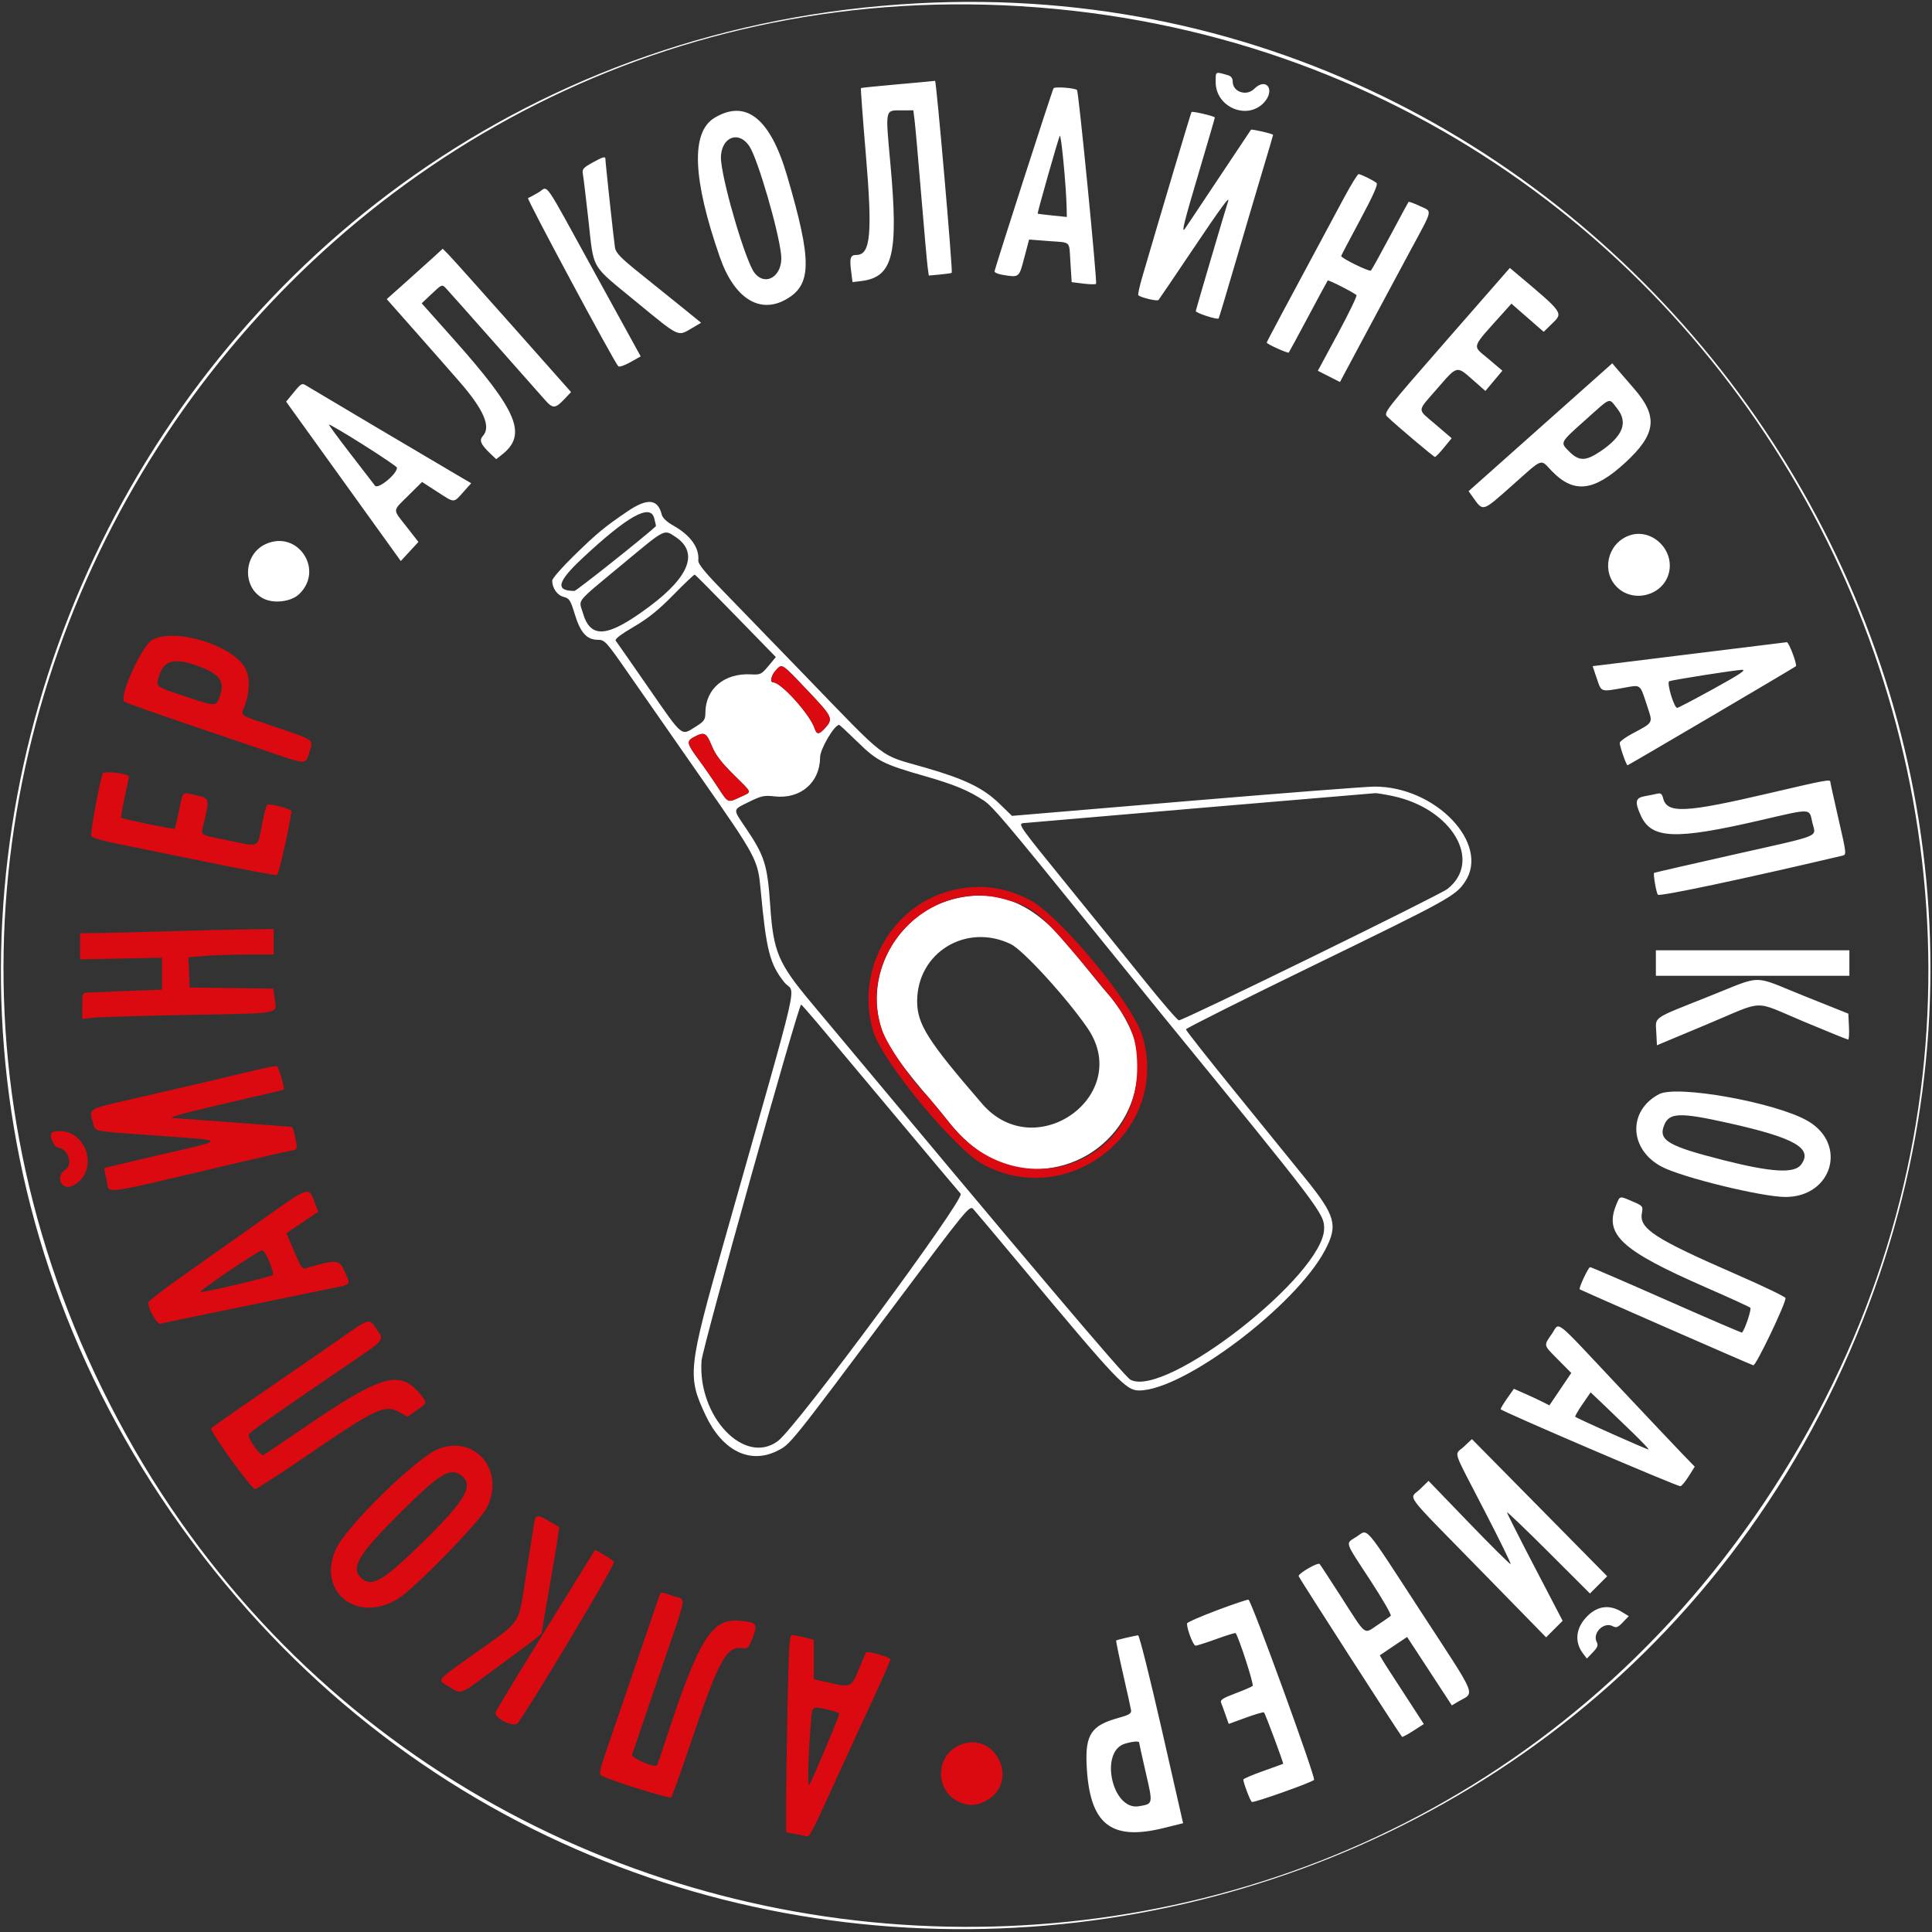 <svg width="139" height="139" viewBox="0 0 139 139" fill="none" xmlns="http://www.w3.org/2000/svg">
<rect x="0" y="0" width="139" height="139" fill="#333333" stroke="none"/>
<path fill-rule="evenodd" clip-rule="evenodd" d="M66.045 0.237C10.666 3.199 -19.195 66.58 13.869 110.984C46.215 154.424 114.103 145.381 134.022 94.979C152.46 48.323 116.04 -2.438 66.045 0.237ZM73.389 0.444C126.897 3.686 156.748 63.713 126.926 108.101C97.293 152.208 30.81 147.682 7.372 99.963C-15.877 52.629 20.852 -2.74 73.389 0.444ZM87.464 5.918C87.464 7.709 89.721 8.669 90.927 7.391C91.786 6.48 91.109 5.517 90.228 6.398C89.679 6.947 88.688 6.61 88.688 5.874C88.688 5.628 88.576 5.478 88.344 5.411C87.408 5.142 87.464 5.11 87.464 5.918ZM64.592 6.066C63.161 6.192 61.969 6.314 61.942 6.336C61.915 6.359 62.073 8.501 62.293 11.097C62.777 16.823 62.636 18.341 61.62 18.341C61.187 18.341 61.115 18.551 61.231 19.474L61.334 20.297L61.968 20.219C64.245 19.94 64.651 18.321 64.067 11.852C63.694 7.725 63.646 7.944 64.922 7.94L65.711 7.937L65.802 8.664C65.853 9.064 66.065 11.456 66.274 13.981C66.483 16.505 66.692 18.853 66.738 19.198L66.822 19.825L67.619 19.752C68.058 19.712 68.443 19.655 68.475 19.628C68.563 19.549 67.368 5.793 67.275 5.816C67.23 5.827 66.022 5.94 64.592 6.066ZM75.8 6.35C75.679 6.558 71.553 19.361 71.553 19.529C71.553 19.611 71.811 19.721 72.127 19.773C73.337 19.973 73.31 19.994 73.691 18.552L74.039 17.234L75.435 17.342C77.112 17.473 76.908 17.268 77.015 18.921L77.104 20.3L77.937 20.404C78.394 20.461 78.808 20.469 78.856 20.422C78.954 20.323 77.606 6.597 77.487 6.477C77.337 6.327 75.878 6.218 75.8 6.35ZM85.723 8.062C85.669 8.149 83.611 15.044 82.177 19.943C81.98 20.613 81.855 21.197 81.898 21.241C82.063 21.406 83.257 21.691 83.347 21.587C83.4 21.527 84.461 19.963 85.705 18.111C87.894 14.855 88.525 13.996 88.347 14.516C88.204 14.935 86.052 22.24 86.031 22.377C86.01 22.511 87.583 23.024 87.676 22.913C87.704 22.881 88.259 21.03 88.911 18.8C89.562 16.57 90.433 13.624 90.845 12.252C91.258 10.881 91.595 9.735 91.595 9.705C91.595 9.627 90.057 9.27 90.002 9.335C89.976 9.366 88.903 10.974 87.617 12.91C86.332 14.845 85.255 16.457 85.225 16.492C84.998 16.754 85.203 15.935 86.239 12.451C86.888 10.263 87.413 8.463 87.404 8.451C87.324 8.34 85.772 7.981 85.723 8.062ZM51.41 8.475C49.696 9.502 49.824 12.857 51.79 18.501C52.816 21.449 54.637 22.616 56.542 21.546C58.419 20.49 58.434 18.797 56.621 12.622C55.413 8.51 53.668 7.121 51.41 8.475ZM76.741 14.949L76.755 15.611L75.722 15.504C75.154 15.445 74.675 15.385 74.657 15.37C74.615 15.336 76.11 10.072 76.246 9.774C76.342 9.564 76.707 13.381 76.741 14.949ZM53.916 10.523C54.509 11.406 56.017 16.568 56.2 18.341C56.353 19.826 55.099 20.668 54.282 19.629C53.683 18.867 52.107 13.616 51.886 11.642C51.701 9.998 53.06 9.249 53.916 10.523ZM42.593 11.719C41.96 12.071 41.871 12.179 41.935 12.518C41.976 12.733 42.155 14.218 42.333 15.816C42.742 19.491 42.441 18.974 45.782 21.721C48.907 24.291 48.749 24.215 49.747 23.63L50.443 23.222L49.179 22.195C48.484 21.631 47.108 20.522 46.121 19.731C44.667 18.568 44.31 18.204 44.246 17.82C44.169 17.352 43.556 11.687 43.556 11.434C43.556 11.229 43.38 11.281 42.593 11.719ZM96.686 14.248C92.137 22.717 91.136 24.593 91.136 24.649C91.136 24.75 92.658 25.439 92.722 25.366C92.753 25.331 93.383 24.166 94.122 22.778C94.861 21.389 95.493 20.222 95.526 20.183C95.58 20.12 97.338 21.012 97.593 21.232C97.652 21.283 97.051 22.529 96.257 24.001L94.814 26.677L95.611 27.081L96.406 27.484L98.297 23.945C99.337 21.999 100.763 19.339 101.467 18.035C103.132 14.951 103.068 15.251 102.157 14.825C101.734 14.627 101.364 14.493 101.337 14.528C101.309 14.564 100.717 15.66 100.021 16.964C99.325 18.268 98.7 19.394 98.632 19.466C98.53 19.574 96.491 18.576 96.491 18.417C96.491 18.389 97.102 17.227 97.85 15.833C98.808 14.047 99.158 13.259 99.035 13.162C98.779 12.958 97.904 12.527 97.746 12.527C97.672 12.527 97.194 13.302 96.686 14.248ZM38.736 13.85C38.4 14.045 38.063 14.226 37.989 14.253C37.874 14.293 44.14 25.971 44.481 26.351C44.546 26.424 44.935 26.293 45.347 26.062L46.096 25.641L42.786 19.62C38.937 12.619 39.494 13.411 38.736 13.85ZM31.235 18.463C30.896 18.774 29.99 19.59 29.222 20.274L27.825 21.52L29.97 23.947C31.149 25.281 32.561 26.89 33.108 27.52C34.811 29.486 35.333 30.71 34.746 31.359C34.461 31.674 34.581 31.97 35.255 32.611L35.701 33.036L36.112 32.713C37.956 31.263 37.256 29.59 32.639 24.403L30.34 21.822L31.071 21.131C31.783 20.458 31.808 20.448 32.076 20.73C32.227 20.888 33.78 22.636 35.527 24.613C37.274 26.591 38.936 28.469 39.22 28.787C39.795 29.429 39.948 29.414 40.676 28.643L41.086 28.209L36.88 23.466C34.567 20.858 32.489 18.537 32.263 18.31L31.852 17.896L31.235 18.463ZM104.074 24.487C99.662 29.535 99.528 29.707 99.803 29.973C100.43 30.581 103.148 32.875 103.24 32.875C103.294 32.875 103.587 32.572 103.89 32.202L104.442 31.529L103.307 30.557C101.925 29.374 101.914 29.674 103.397 27.964C104.857 26.28 104.788 26.297 105.959 27.327L106.869 28.128L107.479 27.399L108.09 26.67L107.11 25.837C105.888 24.8 105.769 25.165 108.221 22.427L108.74 21.848L109.902 22.86L111.063 23.873L111.656 23.295C112.482 22.488 112.534 22.562 109.028 19.612L108.629 19.276L104.074 24.487ZM110.829 30.738L105.66 35.338L105.954 35.751C106.722 36.828 106.613 36.86 108.789 34.93C111.086 32.892 110.788 33.001 111.644 33.887C113.225 35.524 114.66 35.367 116.903 33.312C119.164 31.24 119.319 29.973 117.558 27.953C117.036 27.354 116.471 26.701 116.303 26.501L115.997 26.139L110.829 30.738ZM21.146 28.215L20.586 28.898L24.711 34.631L28.836 40.365L29.47 39.677L30.104 38.989L29.257 37.905C28.226 36.587 28.213 36.809 29.387 35.645L30.366 34.675L31.469 35.389C32.731 36.205 32.615 36.205 33.345 35.389L33.902 34.767L33.106 34.302C31.362 33.282 22.345 27.94 22.035 27.743C21.729 27.547 21.666 27.58 21.146 28.215ZM116.341 29.381C117.155 30.396 116.77 31.378 115.124 32.486C114.086 33.185 113.601 33.187 112.909 32.495C112.231 31.817 112.197 31.883 114.09 30.192C115.963 28.52 115.721 28.607 116.341 29.381ZM28.562 33.647C28.562 34.113 27.193 35.232 26.978 34.941C26.853 34.773 26.058 33.74 25.211 32.646C24.363 31.552 23.669 30.608 23.668 30.549C23.667 30.49 24.768 31.136 26.114 31.986C27.461 32.835 28.562 33.582 28.562 33.647ZM45.133 36.798C43.472 37.929 42.963 38.351 41.299 39.973C40.437 40.813 39.73 41.622 39.73 41.771C39.73 42.312 40.088 42.824 40.55 42.944C40.964 43.051 41.047 43.18 41.358 44.204C41.76 45.522 42.223 46.032 43.017 46.032C43.511 46.032 43.607 46.139 45.259 48.519C46.207 49.886 48.497 53.173 50.347 55.824C54.457 61.713 54.522 61.833 54.726 64.023C55.133 68.382 55.379 69.346 56.418 70.66C57.23 71.687 57.838 69.055 52.116 89.253C49.495 98.505 49.441 99.001 50.758 101.809C51.963 104.376 53.947 105.367 55.916 104.386C56.867 103.912 56.784 104.015 64.268 94.016C69.542 86.971 69.76 86.704 70.016 86.979C70.162 87.135 71.717 88.985 73.472 91.089C80.42 99.418 81.008 100.039 81.954 100.039C85.152 100.039 93.232 93.939 95.334 89.939C96.279 88.139 96.094 87.475 93.882 84.74C93.099 83.772 90.853 81.004 88.89 78.588C86.928 76.173 85.322 74.135 85.322 74.059C85.322 73.983 89.47 71.904 94.54 69.439C104.237 64.724 104.722 64.457 105.399 63.447C107.232 60.719 103.296 56.578 98.884 56.593C98.283 56.594 92.17 57.069 85.299 57.647L72.807 58.699L71.897 57.814C70.743 56.692 69.395 56.04 66.51 55.211C63.181 54.254 63.965 54.857 57.864 48.55C55.425 46.03 52.706 43.221 51.82 42.31C50.676 41.132 50.219 40.558 50.241 40.322C50.324 39.41 49.677 38.507 48.443 37.813C47.959 37.541 47.669 37.263 47.606 37.01C47.325 35.885 46.569 35.82 45.133 36.798ZM47.063 37.265C47.149 37.576 47.204 37.845 47.185 37.862C46.338 38.648 41.471 42.514 41.33 42.514C39.924 42.514 40.085 41.86 41.911 40.154C45.138 37.138 46.774 36.221 47.063 37.265ZM48.6 38.628C50.261 39.727 49.632 41.448 46.788 43.586C43.737 45.878 42.492 46.01 41.937 44.1C41.639 43.076 41.297 43.492 44.879 40.515C47.902 38.002 47.761 38.073 48.6 38.628ZM117.145 38.555C115.623 39.159 115.201 41.155 116.36 42.265C117.548 43.404 119.635 42.836 120.06 41.259C120.524 39.533 118.772 37.907 117.145 38.555ZM19.118 39.143C17.506 39.874 17.399 42.261 18.942 43.059C19.698 43.45 20.946 43.297 21.524 42.743C23.35 40.994 21.416 38.099 19.118 39.143ZM52.942 44.32L55.82 47.274L55.285 47.916C54.781 48.519 54.707 48.555 54.029 48.518C52.114 48.414 50.76 49.552 50.75 51.272C50.746 51.789 50.674 51.891 50.019 52.302C48.993 52.947 49.154 53.081 46.681 49.513C45.442 47.725 44.37 46.187 44.299 46.095C44.215 45.986 44.658 45.643 45.584 45.103C46.637 44.488 47.369 43.899 48.451 42.795C49.25 41.98 49.941 41.325 49.985 41.34C50.029 41.354 51.36 42.696 52.942 44.32ZM121.487 47.075L114.584 47.928L114.884 48.816C115.22 49.812 115.146 49.786 116.807 49.489C118.094 49.258 117.971 49.162 118.522 50.839C118.923 52.06 118.984 51.953 117.412 52.795C116.929 53.054 116.533 53.347 116.533 53.447C116.533 53.705 117.006 55.059 117.096 55.059C117.156 55.059 129.028 48.075 129.205 47.935C129.324 47.841 128.701 46.187 128.553 46.204C128.463 46.214 125.283 46.606 121.487 47.075ZM58.075 49.653C59.894 51.566 59.959 51.699 59.392 52.344C58.943 52.854 58.757 52.873 58.614 52.42C58.303 51.433 56.203 49.093 55.628 49.093C55.372 49.093 55.485 48.581 55.821 48.222C56.283 47.731 56.191 47.673 58.075 49.653ZM123.292 49.553C121.919 50.309 120.738 50.928 120.667 50.928C120.438 50.928 119.89 49.086 120.097 49.011C120.406 48.901 124.841 48.205 125.33 48.191C125.675 48.181 125.172 48.517 123.292 49.553ZM61.689 53.372C63.122 54.77 63.525 54.974 66.568 55.847C68.655 56.445 69.69 56.875 70.784 57.599C71.413 58.015 72.334 59.102 78.29 66.457C80.675 69.402 83.048 72.328 83.564 72.959C95.072 87.052 95.267 87.31 95.266 88.383C95.264 91.707 83.857 100.619 81.334 99.268C80.913 99.043 74.545 91.521 58.347 72.118C55.982 69.285 55.641 68.478 55.415 65.157C55.214 62.211 55.014 61.577 53.635 59.539C52.708 58.17 52.693 58.281 53.887 57.692C54.766 57.258 54.984 57.211 55.702 57.295C57.584 57.516 58.995 56.312 59.004 54.474C59.007 53.888 60.03 52.152 60.372 52.152C60.41 52.152 61.002 52.701 61.689 53.372ZM51.202 53.644C51.469 54.297 51.869 54.829 52.76 55.714C54.175 57.119 54.118 56.939 53.272 57.337C52.347 57.772 52.4 57.795 51.645 56.636C51.278 56.073 50.651 55.169 50.25 54.627C49.405 53.482 49.374 53.318 49.943 53.018C50.673 52.634 50.819 52.707 51.202 53.644ZM127.319 57.061C121.23 58.486 119.936 58.548 119.655 57.429C119.576 57.113 119.482 57.041 119.229 57.102C119.05 57.145 118.646 57.227 118.331 57.284C117.654 57.407 117.6 57.682 118.053 58.681C118.816 60.362 120.517 60.432 126.574 59.032C130.422 58.143 130.153 58.132 130.396 59.199C130.637 60.261 131.231 60.022 124.718 61.488C121.604 62.189 119.035 62.779 119.008 62.798C118.928 62.855 119.15 64.17 119.273 64.37C119.367 64.522 125.383 63.251 132.538 61.566C132.86 61.49 132.859 61.476 132.274 58.925C131.951 57.514 131.685 56.308 131.683 56.245C131.677 56.058 131.323 56.124 127.319 57.061ZM100.204 57.273C104.466 58.176 106.686 61.946 104.141 63.955C103.575 64.401 85.132 73.425 84.817 73.409C84.717 73.404 83.635 72.156 82.415 70.636C81.195 69.116 78.623 65.936 76.698 63.569C73.322 59.417 73.214 59.265 73.638 59.22C74.183 59.163 98.622 57.081 98.939 57.065C99.065 57.059 99.634 57.152 100.204 57.273ZM68.424 64.733C64.494 65.845 62.151 70.216 63.433 74.046C63.854 75.304 64.824 76.674 67.447 79.717C67.586 79.879 67.928 80.301 68.206 80.654C69.585 82.409 71.313 83.644 72.812 83.949C78.191 85.043 82.724 80.595 81.721 75.208C81.531 74.181 80.579 72.43 79.711 71.506C79.552 71.338 79.037 70.718 78.566 70.129C78.095 69.54 77.561 68.886 77.379 68.675C77.197 68.465 76.724 67.918 76.328 67.46C74.028 64.798 71.4 63.892 68.424 64.733ZM72.713 67.919C73.597 68.341 76.719 71.755 78.235 73.956C81.555 78.778 74.507 83.862 70.664 79.416C66.746 74.883 65.985 73.684 65.985 72.041C65.985 68.538 69.499 66.385 72.713 67.919ZM119.134 69.288V70.205H126.095H133.056V69.288V68.37H126.095H119.134V69.288ZM122.817 71.74C118.816 73.331 119.105 73.129 119.164 74.287L119.21 75.202L122.805 73.699C127.088 71.907 126.04 71.938 129.762 73.495C131.472 74.21 132.917 74.795 132.971 74.795C133.026 74.795 133.05 74.375 133.025 73.862L132.98 72.928L129.77 71.643C125.951 70.114 126.944 70.1 122.817 71.74ZM58.814 73.607C59.401 74.302 61.897 77.281 64.361 80.226C66.824 83.171 68.964 85.719 69.117 85.888C69.446 86.252 57.325 102.654 55.974 103.671C53.574 105.479 50.183 101.92 50.473 97.897C50.541 96.956 57.474 72.174 57.64 72.277C57.699 72.313 58.227 72.911 58.814 73.607ZM119.363 78.721C117.104 79.912 117.2 82.687 119.542 83.935C120.983 84.703 126.761 86.117 128.46 86.117C131.828 86.117 132.939 82.311 130.058 80.646C127.762 79.319 120.655 78.04 119.363 78.721ZM124.335 80.793C129.146 81.865 130.462 82.62 129.576 83.797C129.092 84.439 127.456 84.345 124.029 83.477C119.984 82.453 119.281 82.036 119.739 80.93C120.106 80.045 120.876 80.022 124.335 80.793ZM116.295 86.647C115.39 88.815 116.608 89.946 122.729 92.623C124.412 93.358 125.851 94.016 125.926 94.085C126.032 94.18 125.552 95.627 125.332 95.876C125.31 95.9 122.871 94.85 119.912 93.543C116.952 92.235 114.473 91.165 114.403 91.165C114.277 91.165 113.559 92.693 113.654 92.76C113.778 92.847 125.966 98.185 126.144 98.229C126.33 98.276 128.472 93.807 128.462 93.391C128.461 93.303 126.894 92.548 124.982 91.714C119.021 89.113 117.916 88.397 118.128 87.268C118.218 86.788 118.193 86.757 117.464 86.443C116.504 86.03 116.557 86.021 116.295 86.647ZM111.65 95.966C111.047 96.842 111.021 96.736 112.113 97.837L113.047 98.78L112.26 99.946L111.473 101.112L111.046 100.892C110.812 100.77 110.237 100.501 109.769 100.295L108.919 99.918L108.442 100.595C108.18 100.967 107.965 101.324 107.965 101.387C107.965 101.509 120.626 106.933 120.893 106.927C120.977 106.925 121.245 106.608 121.488 106.223L121.931 105.523L121.09 104.655C120.628 104.178 118.47 101.894 116.295 99.58C111.689 94.681 112.239 95.109 111.65 95.966ZM117.405 103.016C118.096 103.685 118.639 104.256 118.611 104.284C118.565 104.33 113.489 102.066 113.333 101.93C113.298 101.9 113.532 101.492 113.854 101.025L114.44 100.174L115.294 100.986C115.763 101.433 116.713 102.346 117.405 103.016ZM105.326 104.077C104.623 104.734 104.415 104.074 106.752 108.593C107.853 110.72 108.722 112.49 108.684 112.528C108.647 112.565 107.303 111.234 105.697 109.569L102.778 106.542L102.157 107.148C101.385 107.901 100.831 107.156 106.426 112.879L111.236 117.8L111.831 117.205L112.426 116.61L110.425 112.772C109.325 110.661 108.424 108.878 108.424 108.81C108.424 108.742 109.767 110.027 111.407 111.666L114.39 114.646L115.011 114.025L115.631 113.404L110.766 108.472L105.9 103.54L105.326 104.077ZM97.601 110.56C96.78 111.088 96.688 110.79 98.568 113.666C99.458 115.027 100.129 116.192 100.059 116.254C99.99 116.317 99.556 116.618 99.096 116.923C98.098 117.584 98.343 117.776 96.484 114.879C95.701 113.659 95.008 112.6 94.944 112.526C94.823 112.384 93.432 113.183 93.431 113.395C93.431 113.484 100.556 124.559 100.87 124.958C100.895 124.99 101.258 124.796 101.677 124.528L102.438 124.039L101.629 122.787C101.184 122.098 100.465 120.99 100.03 120.326C99.596 119.661 99.258 119.103 99.281 119.087C99.303 119.071 99.752 118.768 100.278 118.415L101.236 117.773L102.845 120.234L104.453 122.695L104.881 122.442C106.134 121.702 106.405 122.363 102.228 115.952C98.021 109.495 98.46 110.006 97.601 110.56ZM87.541 115.86C86.363 116.302 85.399 116.727 85.399 116.804C85.399 117.232 85.85 118.398 86.015 118.398C86.122 118.398 86.803 118.182 87.529 117.917C88.255 117.653 88.871 117.464 88.897 117.496C89.123 117.776 90.229 121.2 90.124 121.294C90.049 121.362 89.485 121.606 88.869 121.837C87.973 122.173 87.771 122.307 87.853 122.507C87.909 122.645 88.056 123.044 88.178 123.394L88.401 124.03L89.635 123.58C90.314 123.332 90.902 123.161 90.94 123.2C91.032 123.292 92.363 126.864 92.318 126.897C92.299 126.911 91.647 127.148 90.868 127.424C90.09 127.7 89.453 127.973 89.453 128.03C89.453 128.264 89.949 129.572 90.066 129.643C90.197 129.724 94.342 128.255 94.543 128.056C94.681 127.919 90.032 115.143 89.824 115.09C89.746 115.071 88.719 115.417 87.541 115.86ZM114.256 116.221C113.372 117.063 113.237 118.113 113.902 118.977L114.171 119.327L114.6 118.878C114.938 118.526 114.998 118.368 114.882 118.146C114.541 117.496 115.386 116.653 116.032 116.999C116.283 117.133 116.409 117.084 116.759 116.718L117.184 116.275L116.667 115.96C115.815 115.441 114.982 115.531 114.256 116.221ZM81.039 117.828C80.66 117.916 80.329 118.003 80.304 118.022C80.278 118.041 80.499 119.115 80.794 120.408C81.09 121.7 81.352 122.888 81.376 123.045C81.412 123.28 81.24 123.383 80.447 123.603C78.525 124.134 78.079 124.795 78.178 126.965C78.373 131.23 79.887 132.473 83.729 131.518L85.119 131.173L83.577 124.403C82.729 120.679 81.966 117.641 81.881 117.651C81.796 117.661 81.417 117.741 81.039 117.828ZM81.956 125.369C81.956 125.417 82.171 126.389 82.433 127.529C82.96 129.82 82.968 129.778 81.933 129.953C80.009 130.278 79.073 125.992 80.95 125.447C81.512 125.284 81.956 125.249 81.956 125.369Z" fill="white"/>
<path fill-rule="evenodd" clip-rule="evenodd" d="M10.968 46.025C10.213 46.427 8.54 50.108 8.941 50.485C9.004 50.544 11.018 51.26 13.416 52.075C15.814 52.889 18.671 53.861 19.765 54.233C22.059 55.012 21.994 55.016 22.271 54.073C22.536 53.174 22.668 53.27 19.842 52.313C17.027 51.36 17.329 51.584 17.643 50.681C17.993 49.671 17.982 48.654 17.614 48.025C16.658 46.387 12.588 45.163 10.968 46.025ZM14.086 47.862C15.736 48.43 16.18 48.96 15.856 49.975C15.577 50.85 15.557 50.851 13.544 50.178C11.1 49.36 11.205 49.437 11.442 48.644C11.778 47.523 12.489 47.313 14.086 47.862ZM55.821 48.222C55.485 48.581 55.372 49.093 55.628 49.093C56.203 49.093 58.303 51.433 58.614 52.42C58.757 52.873 58.943 52.854 59.392 52.344C59.96 51.699 59.894 51.566 58.075 49.653C56.191 47.673 56.283 47.731 55.821 48.222ZM49.943 53.018C49.374 53.318 49.405 53.482 50.25 54.627C50.651 55.169 51.278 56.073 51.645 56.636C52.4 57.795 52.347 57.772 53.272 57.337C54.118 56.939 54.175 57.119 52.76 55.714C51.869 54.829 51.469 54.297 51.202 53.644C50.819 52.707 50.673 52.634 49.943 53.018ZM7.397 55.633C7.231 55.903 6.486 59.921 6.564 60.126C6.622 60.276 7.327 60.485 8.694 60.758C9.819 60.982 12.768 61.583 15.249 62.093C17.73 62.603 19.837 62.991 19.93 62.955C20.058 62.906 20.831 59.493 20.971 58.359C20.99 58.209 19.395 57.787 19.219 57.896C19.162 57.931 18.995 58.582 18.847 59.343C18.517 61.043 18.714 60.949 16.453 60.474C14.197 60.001 14.434 60.198 14.711 59.021C15.08 57.454 15.072 57.431 14.092 57.212C13.064 56.982 13.18 56.873 12.875 58.353C12.737 59.024 12.6 59.597 12.57 59.627C12.509 59.689 8.821 58.929 8.725 58.834C8.691 58.799 8.802 58.128 8.973 57.343C9.145 56.558 9.285 55.898 9.285 55.877C9.285 55.668 7.516 55.439 7.397 55.633ZM68.688 64.011C64.217 64.983 61.463 69.791 62.835 74.232C63.504 76.397 68.728 82.711 70.736 83.782C76.955 87.096 84.183 81.286 82.203 74.566C81.506 72.2 76.197 65.806 74.015 64.705C72.274 63.826 70.565 63.603 68.688 64.011ZM72.246 64.688C74.565 65.331 74.744 65.491 79.347 71.047C81.319 73.427 81.794 74.515 81.817 76.704C81.894 84.035 73.106 86.796 68.415 80.915C67.825 80.175 66.733 78.849 66.652 78.773C65.612 77.804 63.8 75.143 63.433 74.046C61.628 68.654 66.788 63.175 72.246 64.688ZM12.192 67.001C10.299 67.059 8.079 67.115 7.258 67.126L5.766 67.146V68.084V69.022L8.711 68.964L11.657 68.905V70.052V71.2L9.209 71.294C7.862 71.346 6.571 71.397 6.34 71.409C5.929 71.429 5.919 71.451 5.919 72.367V73.305L6.799 73.214C7.283 73.164 10.341 73.076 13.595 73.019C20.281 72.902 19.914 72.968 19.768 71.91L19.661 71.13L16.653 71.088L13.645 71.047L13.601 69.961L13.556 68.874L14.733 68.775C15.381 68.72 16.76 68.675 17.799 68.675H19.689V67.757V66.839L17.662 66.868C16.547 66.883 14.085 66.943 12.192 67.001ZM18.235 77.032C16.006 77.571 12.671 78.351 9.4 79.097C6.292 79.807 6.398 79.741 6.689 80.788C6.867 81.428 6.548 81.36 10.815 81.672C16.565 82.093 16.516 81.917 11.228 83.152C9.192 83.628 7.515 84.025 7.501 84.034C7.487 84.043 7.563 84.43 7.669 84.893C7.911 85.942 6.782 86.09 17.088 83.661C18.897 83.234 20.607 82.845 20.887 82.796C21.378 82.71 21.394 82.686 21.3 82.155C21.162 81.374 21.061 81.068 20.941 81.067C20.883 81.066 19.046 80.929 16.858 80.762C14.67 80.595 12.743 80.455 12.574 80.452C11.898 80.439 12.844 80.168 16.552 79.31C18.656 78.824 20.39 78.416 20.406 78.404C20.503 78.333 20.042 76.726 19.918 76.697C19.834 76.678 19.077 76.828 18.235 77.032ZM3.717 81.502C3.541 81.786 3.879 82.522 4.207 82.57C4.919 82.674 5.266 83.807 4.696 84.163C3.95 84.629 4.428 85.689 5.214 85.314C7.111 84.409 6.377 81.374 4.261 81.374C4.005 81.374 3.76 81.431 3.717 81.502ZM18.686 87.877C16.839 89.186 14.281 90.995 13 91.897C11.72 92.799 10.67 93.614 10.667 93.709C10.653 94.18 11.306 95.307 11.552 95.236C11.694 95.196 12.533 95.016 13.416 94.837C14.3 94.657 16.675 94.168 18.694 93.75C20.714 93.332 22.883 92.886 23.513 92.758C25.346 92.388 25.223 92.494 24.853 91.603C24.428 90.582 24.313 90.568 21.966 91.254C21.724 91.324 21.628 91.154 20.814 89.219L20.607 88.727L21.751 87.954L22.897 87.181L22.648 86.534C22.186 85.335 22.351 85.279 18.686 87.877ZM19.385 90.788C19.574 91.254 19.689 91.675 19.64 91.725C19.503 91.862 14.613 93.018 14.429 92.956C14.254 92.898 18.579 89.972 18.868 89.953C18.963 89.947 19.196 90.323 19.385 90.788ZM24.431 96.343C23.38 97.08 20.886 98.802 18.889 100.17C16.893 101.538 15.23 102.705 15.194 102.763C15.075 102.956 18.108 107.154 18.352 107.135C18.481 107.124 20.09 106.084 21.93 104.823C27.041 101.318 27.69 101.011 28.742 101.602L29.316 101.925L29.94 101.492C30.765 100.92 30.76 100.941 30.224 100.291C28.758 98.513 27.44 98.902 21.754 102.796C20.323 103.775 19.071 104.624 18.971 104.682C18.756 104.808 17.791 103.481 17.897 103.204C17.962 103.035 19.971 101.622 25.388 97.933C27.714 96.35 27.66 96.425 27.071 95.591C26.527 94.824 26.652 94.788 24.431 96.343ZM31.583 104.227C30.049 104.796 24.968 109.745 24.179 111.437C22.748 114.506 25.706 116.864 28.658 115.009C29.877 114.242 34.553 109.443 35.036 108.461C36.337 105.822 34.233 103.243 31.583 104.227ZM33.208 106.17C34.108 106.878 33.491 107.942 30.454 110.923C27.544 113.778 26.714 114.255 25.961 113.502C25.23 112.77 25.79 111.833 28.683 108.95C31.668 105.975 32.394 105.529 33.208 106.17ZM38.45 109.486C38.406 109.718 38.152 111.318 37.887 113.043C37.273 117.035 37.596 116.505 34.394 118.793C31.222 121.059 31.433 120.802 32.289 121.343C33.181 121.907 33.088 121.935 35.034 120.496C35.976 119.798 37.246 118.859 37.857 118.409C38.467 117.959 38.966 117.549 38.966 117.497C38.967 117.446 39.21 116.027 39.506 114.344C39.803 112.661 40.086 110.965 40.136 110.575L40.228 109.866L39.545 109.466C38.687 108.962 38.55 108.965 38.45 109.486ZM41.934 112.925C37.566 119.969 35.779 122.895 35.666 123.19C35.508 123.601 36.985 124.326 37.25 123.968C38.34 122.489 44.299 112.513 44.178 112.368C44.098 112.271 43.758 112.037 43.422 111.849L42.813 111.507L41.934 112.925ZM47.453 114.765C47.414 114.869 46.631 117.159 45.713 119.851C44.795 122.544 43.821 125.391 43.549 126.178C43.142 127.358 43.092 127.634 43.267 127.744C43.752 128.051 48.181 129.437 48.289 129.316C48.354 129.243 48.873 127.807 49.444 126.124C51.757 119.297 52.217 118.428 53.436 118.577C53.807 118.622 53.878 118.547 54.156 117.817C54.539 116.812 54.452 116.707 53.153 116.603C51.193 116.446 50.265 117.956 47.916 125.129C47.599 126.097 47.313 126.936 47.281 126.993C47.145 127.236 45.37 126.478 45.474 126.221C45.53 126.084 45.631 125.799 45.699 125.589C45.766 125.378 46.585 122.975 47.519 120.249C49.513 114.424 49.383 115.163 48.469 114.838C47.577 114.522 47.544 114.52 47.453 114.765ZM56.661 122.707C56.605 125.497 56.56 128.691 56.56 129.804V131.827L57.134 131.929C57.449 131.985 57.826 132.065 57.971 132.108C58.256 132.192 58.254 132.194 60.462 127.348C61.075 126.002 62.135 123.7 62.816 122.233C63.499 120.766 64.056 119.486 64.056 119.389C64.056 119.231 62.41 118.753 62.309 118.881C62.287 118.91 62.056 119.45 61.797 120.081C61.254 121.403 61.233 121.412 59.698 121.071L58.549 120.815V119.395V117.975L57.869 117.804C57.495 117.71 57.093 117.633 56.976 117.633C56.8 117.633 56.745 118.516 56.661 122.707ZM59.608 123.014C60.035 123.112 60.385 123.238 60.385 123.294C60.385 123.48 58.364 128.264 58.221 128.416C58.086 128.56 58.138 126.584 58.338 123.944C58.431 122.711 58.399 122.735 59.608 123.014ZM68.993 125.578C67.245 126.386 67.284 128.924 69.055 129.664C69.761 129.959 70.314 129.919 71.001 129.525C73.437 128.129 71.541 124.401 68.993 125.578Z" fill="#DA0A10"/>
</svg>
